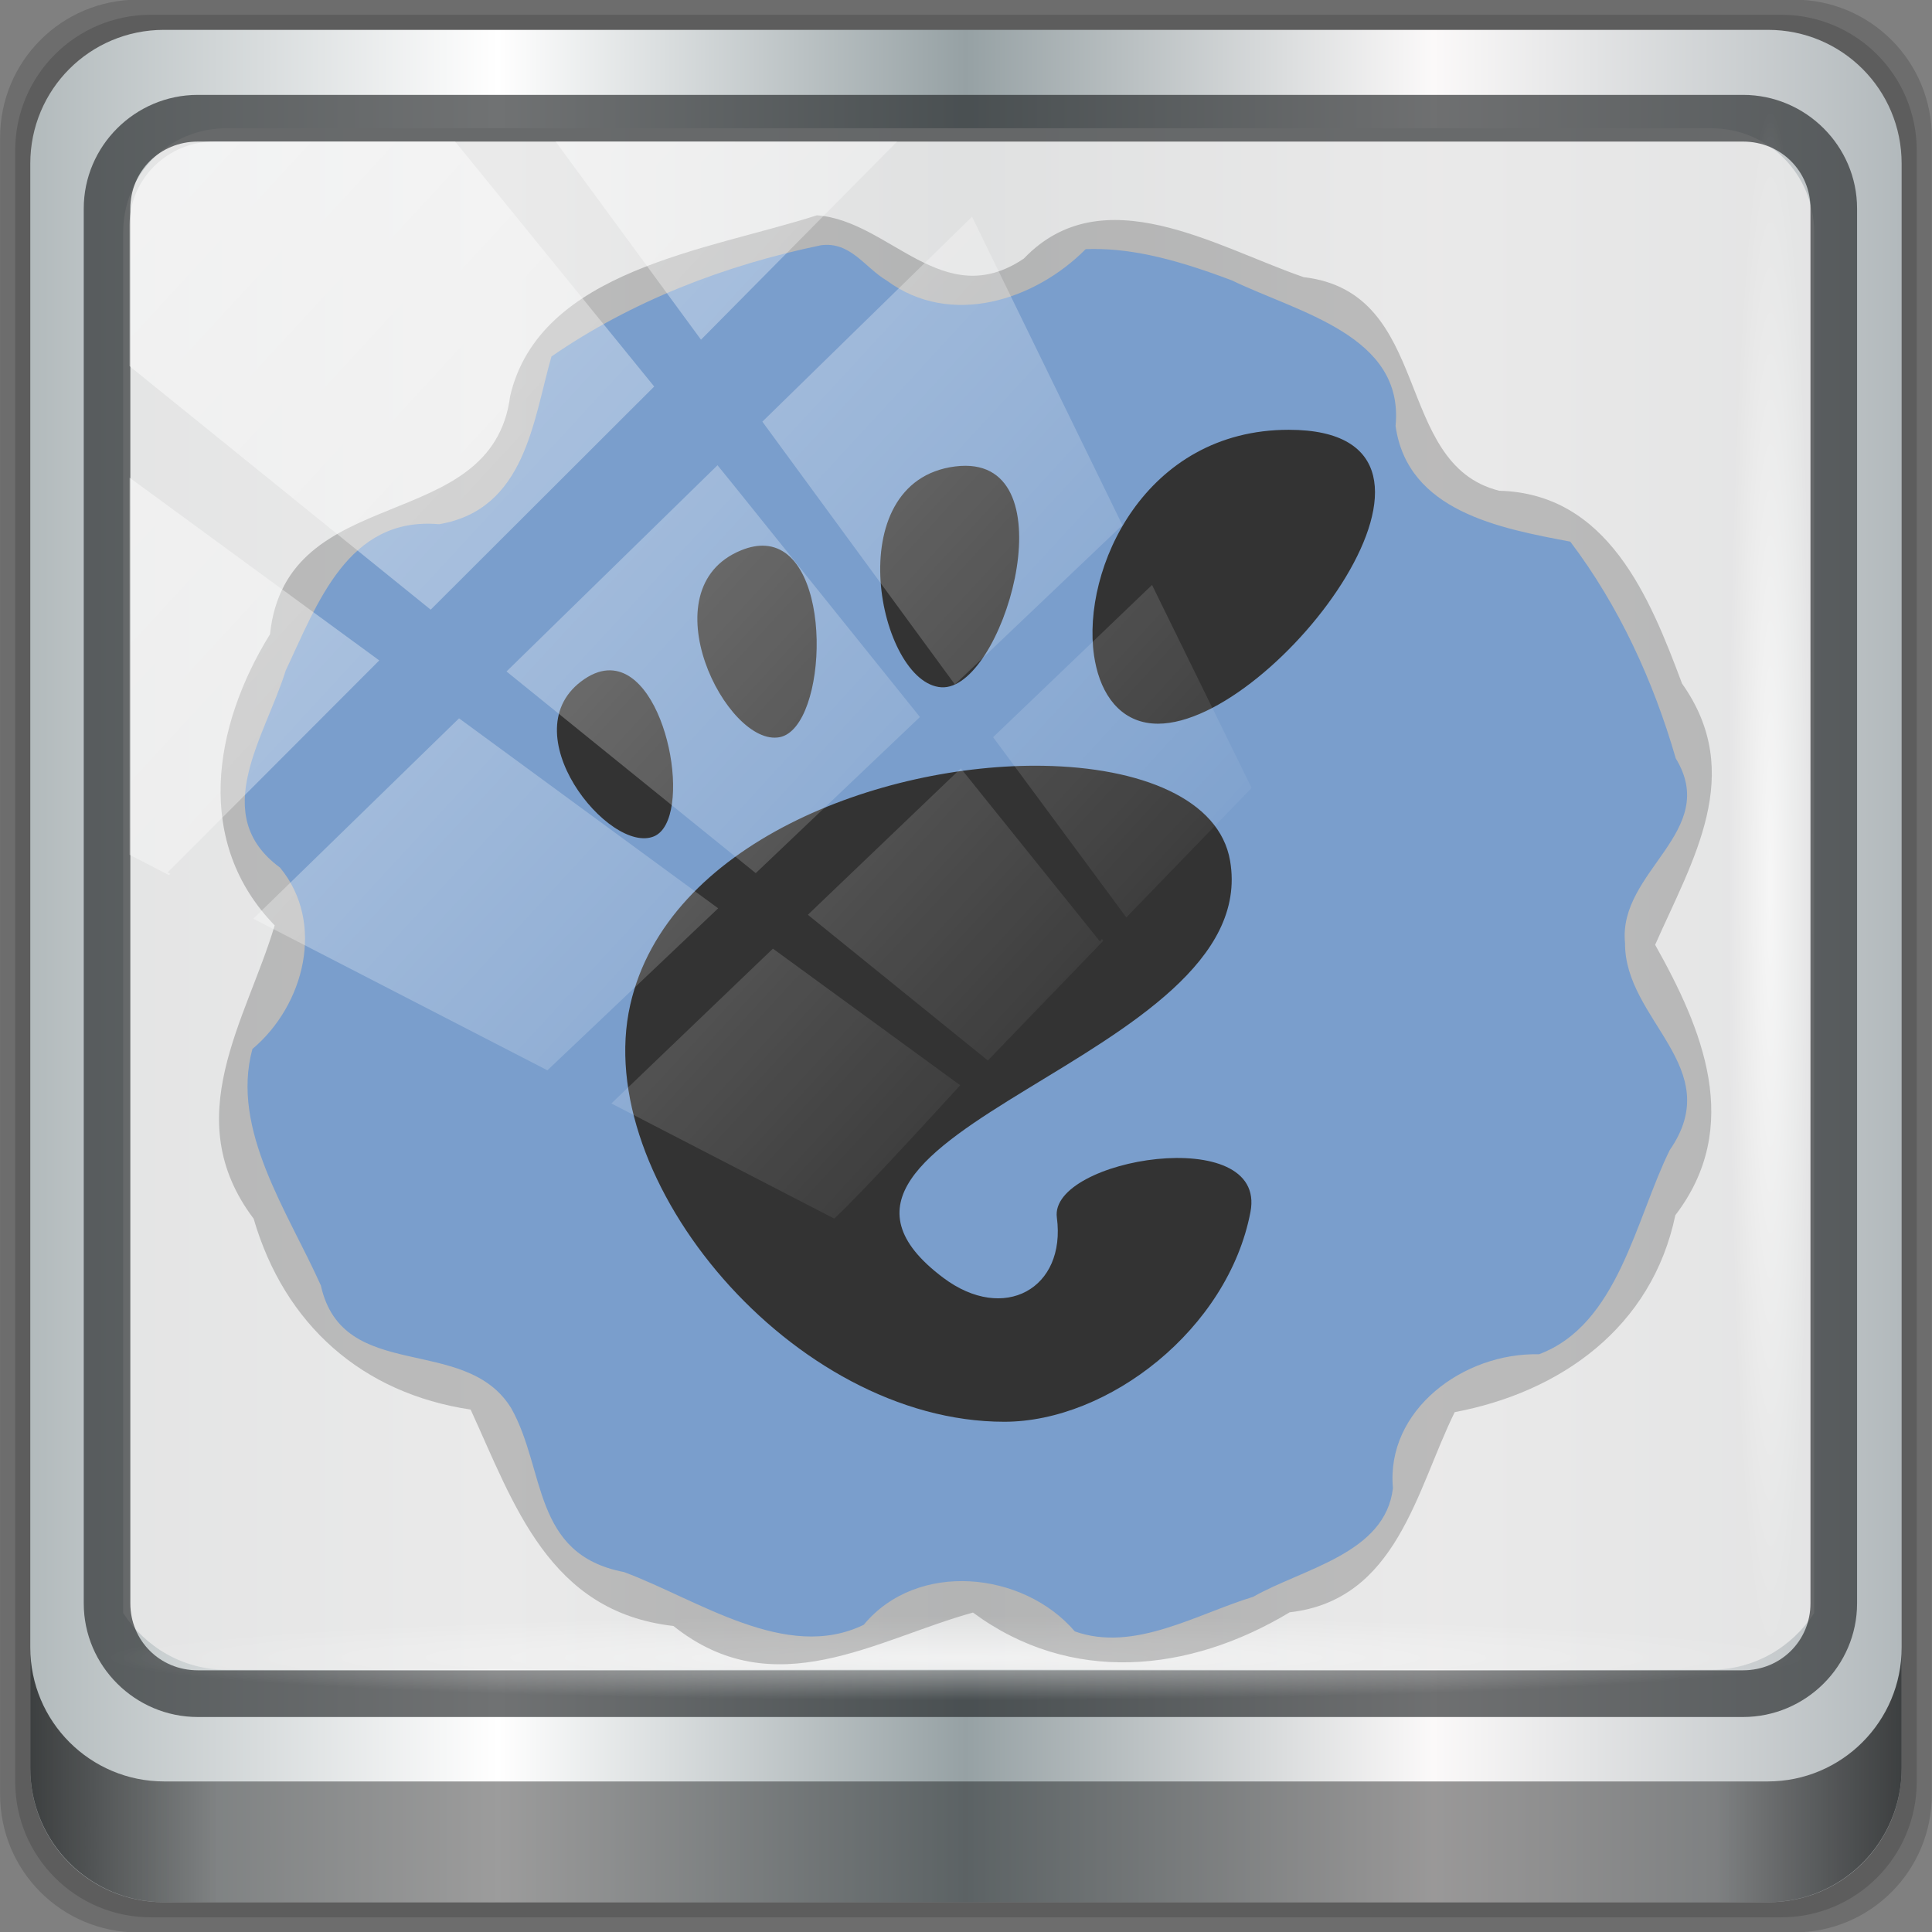 <?xml version="1.0" encoding="UTF-8" standalone="no"?>
<!-- Created with Inkscape (http://www.inkscape.org/) -->

<svg
   xmlns:dc="http://purl.org/dc/elements/1.1/"
   xmlns:cc="http://creativecommons.org/ns#"
   xmlns:rdf="http://www.w3.org/1999/02/22-rdf-syntax-ns#"
   xmlns:svg="http://www.w3.org/2000/svg"
   xmlns="http://www.w3.org/2000/svg"
   xmlns:xlink="http://www.w3.org/1999/xlink"
   xmlns:sodipodi="http://sodipodi.sourceforge.net/DTD/sodipodi-0.dtd"
   xmlns:inkscape="http://www.inkscape.org/namespaces/inkscape"
   width="96"
   height="96"
   id="svg2"
   version="1.1"
   inkscape:version="0.92.2 5c3e80d, 2017-08-06"
   sodipodi:docname="gnome-tweak-tool.svg">
  <rect width="100%" height="100%" fill="#808080" stroke="none"/>
  <script
     xlink:href=""
     id="script2985" />
  <defs
     id="defs4">
    <linearGradient
       id="linearGradient8642">
      <stop
         style="stop-color:#ffadff;stop-opacity:1;"
         offset="0"
         id="stop8644" />
      <stop
         id="stop8654"
         offset="0.25"
         style="stop-color:#e581e5;stop-opacity:1;" />
      <stop
         id="stop8652"
         offset="0.5"
         style="stop-color:#f7e4f7;stop-opacity:1;" />
      <stop
         id="stop8650"
         offset="1"
         style="stop-color:#980098;stop-opacity:1;" />
    </linearGradient>
    <linearGradient
       id="linearGradient8006">
      <stop
         style="stop-color:#a45f2f;stop-opacity:1;"
         offset="0"
         id="stop8008" />
      <stop
         id="stop8016"
         offset="0.25"
         style="stop-color:#d9bb7a;stop-opacity:0.749;" />
      <stop
         id="stop8014"
         offset="0.5"
         style="stop-color:#d9bb7a;stop-opacity:1;" />
      <stop
         style="stop-color:#c25437;stop-opacity:0.534;"
         offset="1"
         id="stop8010" />
    </linearGradient>
    <linearGradient
       id="linearGradient13990">
      <stop
         style="stop-color:#003366;stop-opacity:1;"
         offset="0"
         id="stop13992" />
      <stop
         style="stop-color:#003366;stop-opacity:0;"
         offset="1"
         id="stop13994" />
    </linearGradient>
    <linearGradient
       id="linearGradient6139-0">
      <stop
         id="stop6141-2"
         offset="0"
         style="stop-color:#b7b7b7;stop-opacity:1;" />
      <stop
         style="stop-color:#ffffff;stop-opacity:1;"
         offset="0.25"
         id="stop6151-0" />
      <stop
         style="stop-color:#9d9d9d;stop-opacity:1;"
         offset="0.5"
         id="stop6147-1" />
      <stop
         id="stop6149-4"
         offset="0.75"
         style="stop-color:#fafafa;stop-opacity:1;" />
      <stop
         id="stop6143-4"
         offset="1"
         style="stop-color:#b7b7b7;stop-opacity:1;" />
    </linearGradient>
    <radialGradient
       inkscape:collect="always"
       xlink:href="#linearGradient4091-0-3-0-7"
       id="radialGradient4102"
       gradientUnits="userSpaceOnUse"
       gradientTransform="matrix(-1.217,0,0,-0.992,-163.891,0.999)"
       cx="48"
       cy="-27"
       fx="48"
       fy="-27"
       r="42" />
    <linearGradient
       id="linearGradient4091-0-3-0-7">
      <stop
         style="stop-color:#ffffff;stop-opacity:1;"
         offset="0"
         id="stop4093-3-6-4-2" />
      <stop
         id="stop4099-6-1-8-3"
         offset="0.8"
         style="stop-color:#ffffff;stop-opacity:1;" />
      <stop
         style="stop-color:#ffffff;stop-opacity:0;"
         offset="1"
         id="stop4095-1-0-7-9" />
    </linearGradient>
    <linearGradient
       id="linearGradient3832-0-6-1-1">
      <stop
         style="stop-color:#000000;stop-opacity:1;"
         offset="0"
         id="stop3834-6-3-7-1" />
      <stop
         id="stop3872-2-4"
         offset="0.1"
         style="stop-color:#000000;stop-opacity:0.588;" />
      <stop
         style="stop-color:#000000;stop-opacity:0.588;"
         offset="0.9"
         id="stop3844-6-2-7-6" />
      <stop
         style="stop-color:#000000;stop-opacity:1;"
         offset="1"
         id="stop3836-5-0-2-9" />
    </linearGradient>
    <filter
       id="filter3174-4"
       color-interpolation-filters="sRGB">
      <feGaussianBlur
         stdDeviation="1.71"
         id="feGaussianBlur3176-3" />
    </filter>
    <linearGradient
       gradientUnits="userSpaceOnUse"
       xlink:href="#linearGradient3873-7"
       id="linearGradient3879-8-8"
       y2="48"
       x2="80"
       y1="48"
       x1="16" />
    <linearGradient
       id="linearGradient3873-7">
      <stop
         offset="0"
         style="stop-color:#f0f0f0;stop-opacity:1"
         id="stop3875-0" />
      <stop
         offset="1"
         style="stop-color:#b4b4b4;stop-opacity:1"
         id="stop3877-20-4" />
    </linearGradient>
    <radialGradient
       gradientUnits="userSpaceOnUse"
       xlink:href="#linearGradient3674-5-0"
       id="radialGradient3682-9"
       fy="48"
       fx="48"
       r="32"
       cy="48"
       cx="48" />
    <linearGradient
       id="linearGradient3674-5-0">
      <stop
         offset="0"
         style="stop-color:#ffffff;stop-opacity:1"
         id="stop3676-0-2" />
      <stop
         offset="0.3"
         style="stop-color:#ffffff;stop-opacity:1"
         id="stop3684-9" />
      <stop
         offset="0.9"
         style="stop-color:#f0f0f0;stop-opacity:1"
         id="stop3925-8-3" />
      <stop
         offset="1"
         style="stop-color:#d2d2d2;stop-opacity:1"
         id="stop3678-8-8" />
    </linearGradient>
    <filter
       id="filter3944-7"
       color-interpolation-filters="sRGB">
      <feGaussianBlur
         stdDeviation="0.436"
         id="feGaussianBlur3946-6" />
    </filter>
    <radialGradient
       gradientUnits="userSpaceOnUse"
       xlink:href="#linearGradient3893-7"
       id="radialGradient3901-4"
       fy="46.058"
       fx="48.001"
       r="3"
       cy="46.058"
       cx="48.001" />
    <linearGradient
       id="linearGradient3893-7">
      <stop
         offset="0"
         style="stop-color:#ffffff;stop-opacity:1"
         id="stop3895-3" />
      <stop
         offset="1"
         style="stop-color:#a2a2a2;stop-opacity:1"
         id="stop3897-5" />
    </linearGradient>
    <linearGradient
       gradientTransform="matrix(0,1,-1,0,96,0)"
       gradientUnits="userSpaceOnUse"
       xlink:href="#linearGradient3899-9"
       id="linearGradient3905-4"
       y2="48"
       x2="83"
       y1="48"
       x1="13" />
    <linearGradient
       id="linearGradient3899-9">
      <stop
         offset="0"
         style="stop-color:#ffffff;stop-opacity:1"
         id="stop3901-8" />
      <stop
         offset="0.5"
         style="stop-color:#ffffff;stop-opacity:0.412"
         id="stop3981-6" />
      <stop
         offset="1"
         style="stop-color:#868686;stop-opacity:1"
         id="stop3903-5" />
    </linearGradient>
    <linearGradient
       gradientTransform="matrix(0,1,-1,0,96,0)"
       gradientUnits="userSpaceOnUse"
       xlink:href="#linearGradient3917-6-8"
       id="linearGradient3923-1-6"
       y2="48"
       x2="120"
       y1="48"
       x1="17" />
    <linearGradient
       id="linearGradient3917-6-8">
      <stop
         offset="0"
         style="stop-color:#000000;stop-opacity:1"
         id="stop3919-2" />
      <stop
         offset="1"
         style="stop-color:#000000;stop-opacity:0"
         id="stop3921-7" />
    </linearGradient>
    <linearGradient
       gradientUnits="userSpaceOnUse"
       xlink:href="#linearGradient3983-2"
       id="linearGradient3973-9"
       y2="60"
       x2="53"
       y1="60"
       x1="43" />
    <linearGradient
       id="linearGradient3983-2">
      <stop
         offset="0"
         style="stop-color:#ffffff;stop-opacity:1"
         id="stop3985-6" />
      <stop
         offset="1"
         style="stop-color:#868686;stop-opacity:1"
         id="stop3989-2" />
    </linearGradient>
    <radialGradient
       gradientUnits="userSpaceOnUse"
       xlink:href="#linearGradient3674-5-0"
       id="radialGradient3979-6"
       fy="60"
       fx="48"
       r="5"
       cy="60"
       cx="48" />
    <linearGradient
       id="linearGradient13087">
      <stop
         offset="0"
         style="stop-color:#ffffff;stop-opacity:1"
         id="stop13089" />
      <stop
         offset="0.3"
         style="stop-color:#ffffff;stop-opacity:1"
         id="stop13091" />
      <stop
         offset="0.9"
         style="stop-color:#f0f0f0;stop-opacity:1"
         id="stop13093" />
      <stop
         offset="1"
         style="stop-color:#d2d2d2;stop-opacity:1"
         id="stop13095" />
    </linearGradient>
    <clipPath
       id="clipPath2973-9">
      <rect
         style="fill:url(#linearGradient2977);fill-opacity:1;fill-rule:nonzero;stroke:none"
         id="rect2975-6"
         y="6"
         x="6"
         ry="6"
         rx="6"
         height="84"
         width="84" />
    </clipPath>
    <linearGradient
       inkscape:collect="always"
       xlink:href="#linearGradient12946"
       id="linearGradient12954"
       x1="9.078"
       y1="3.013"
       x2="56.28"
       y2="-34.779"
       gradientUnits="userSpaceOnUse" />
    <linearGradient
       inkscape:collect="always"
       id="linearGradient12946">
      <stop
         style="stop-color:#ffffff;stop-opacity:1;"
         offset="0"
         id="stop12948" />
      <stop
         style="stop-color:#ffffff;stop-opacity:0;"
         offset="1"
         id="stop12950" />
    </linearGradient>
    <linearGradient
       gradientTransform="scale(1.006,0.994)"
       gradientUnits="userSpaceOnUse"
       id="ButtonShadow-8"
       y2="7.017"
       x2="45.448"
       y1="92.54"
       x1="45.448">
      <stop
         offset="0"
         style="stop-color:#000000;stop-opacity:1"
         id="stop3750-74" />
      <stop
         offset="1"
         style="stop-color:#000000;stop-opacity:0.588"
         id="stop3752-52" />
    </linearGradient>
    <filter
       id="filter3174-15"
       color-interpolation-filters="sRGB">
      <feGaussianBlur
         stdDeviation="1.71"
         id="feGaussianBlur3176-51" />
    </filter>
    <linearGradient
       gradientUnits="userSpaceOnUse"
       xlink:href="#linearGradient3737-15"
       id="linearGradient3613-10"
       y2="138.661"
       x2="48"
       y1="20.221"
       x1="48" />
    <linearGradient
       id="linearGradient3737-15">
      <stop
         offset="0"
         style="stop-color:#ffffff;stop-opacity:1"
         id="stop3739-67" />
      <stop
         offset="1"
         style="stop-color:#ffffff;stop-opacity:0"
         id="stop3741-16" />
    </linearGradient>
    <clipPath
       id="clipPath3613-75">
      <rect
         style="fill:#ffffff;fill-opacity:1;fill-rule:nonzero;stroke:none"
         id="rect3615-6"
         y="6"
         x="6"
         ry="6"
         rx="6"
         height="84"
         width="84" />
    </clipPath>
    <filter
       id="filter3794-95"
       color-interpolation-filters="sRGB"
       height="1.384"
       width="1.384"
       y="-0.192"
       x="-0.192">
      <feGaussianBlur
         stdDeviation="5.28"
         id="feGaussianBlur3796-36" />
    </filter>
    <linearGradient
       x1="45.448"
       y1="92.54"
       x2="45.448"
       y2="7.017"
       id="ButtonShadow-6-9"
       gradientUnits="userSpaceOnUse"
       gradientTransform="scale(1.006,0.994)">
      <stop
         id="stop3750-5-71"
         style="stop-color:#000000;stop-opacity:1"
         offset="0" />
      <stop
         id="stop3752-6-8"
         style="stop-color:#000000;stop-opacity:0.588"
         offset="1" />
    </linearGradient>
    <filter
       color-interpolation-filters="sRGB"
       id="filter3174-4-3">
      <feGaussianBlur
         id="feGaussianBlur3176-5-8"
         stdDeviation="1.71" />
    </filter>
    <linearGradient
       gradientTransform="scale(1.006,0.994)"
       gradientUnits="userSpaceOnUse"
       xlink:href="#ButtonShadow-6-2"
       id="linearGradient4047"
       y2="7.017"
       x2="45.448"
       y1="92.54"
       x1="45.448" />
    <linearGradient
       gradientTransform="scale(1.006,0.994)"
       gradientUnits="userSpaceOnUse"
       id="ButtonShadow-6-2"
       y2="7.017"
       x2="45.448"
       y1="92.54"
       x1="45.448">
      <stop
         offset="0"
         style="stop-color:#000000;stop-opacity:1"
         id="stop3750-6" />
      <stop
         offset="1"
         style="stop-color:#000000;stop-opacity:0.588"
         id="stop3752-8" />
    </linearGradient>
    <filter
       id="filter3174-6-0"
       color-interpolation-filters="sRGB">
      <feGaussianBlur
         stdDeviation="1.71"
         id="feGaussianBlur3176-1-2" />
    </filter>
    <linearGradient
       x1="45.448"
       y1="92.54"
       x2="45.448"
       y2="7.017"
       id="ButtonShadow-3-7"
       gradientUnits="userSpaceOnUse"
       gradientTransform="scale(1.006,0.994)">
      <stop
         id="stop3750-7"
         style="stop-color:#000000;stop-opacity:1"
         offset="0" />
      <stop
         id="stop3752-45"
         style="stop-color:#000000;stop-opacity:0.588"
         offset="1" />
    </linearGradient>
    <filter
       color-interpolation-filters="sRGB"
       id="filter3174-7">
      <feGaussianBlur
         id="feGaussianBlur3176-4-4"
         stdDeviation="1.71" />
    </filter>
    <linearGradient
       x1="48"
       y1="20.221"
       x2="48"
       y2="138.661"
       id="linearGradient3613-78"
       xlink:href="#linearGradient3737-2"
       gradientUnits="userSpaceOnUse" />
    <linearGradient
       id="linearGradient3737-2">
      <stop
         id="stop3739-5"
         style="stop-color:#ffffff;stop-opacity:1"
         offset="0" />
      <stop
         id="stop3741-4-3"
         style="stop-color:#ffffff;stop-opacity:0"
         offset="1" />
    </linearGradient>
    <clipPath
       id="clipPath3613-8-2">
      <rect
         width="84"
         height="84"
         rx="6"
         ry="6"
         x="6"
         y="6"
         id="rect3615-84"
         style="fill:#ffffff;fill-opacity:1;fill-rule:nonzero;stroke:none" />
    </clipPath>
    <filter
       x="-0.192"
       y="-0.192"
       width="1.384"
       height="1.384"
       color-interpolation-filters="sRGB"
       id="filter3794-3">
      <feGaussianBlur
         id="feGaussianBlur3796-0"
         stdDeviation="5.28" />
    </filter>
    <linearGradient
       gradientTransform="scale(1.006,0.994)"
       gradientUnits="userSpaceOnUse"
       id="ButtonShadow-5-5"
       y2="7.017"
       x2="45.448"
       y1="92.54"
       x1="45.448">
      <stop
         offset="0"
         style="stop-color:#000000;stop-opacity:1"
         id="stop3750-5-7" />
      <stop
         offset="1"
         style="stop-color:#000000;stop-opacity:0.588"
         id="stop3752-4" />
    </linearGradient>
    <filter
       id="filter3174-9"
       color-interpolation-filters="sRGB">
      <feGaussianBlur
         stdDeviation="1.71"
         id="feGaussianBlur3176-3-7" />
    </filter>
    <linearGradient
       x1="45.448"
       y1="92.54"
       x2="45.448"
       y2="7.017"
       id="linearGradient4047-3"
       xlink:href="#ButtonShadow-2-5"
       gradientUnits="userSpaceOnUse"
       gradientTransform="scale(1.006,0.994)" />
    <linearGradient
       x1="45.448"
       y1="92.54"
       x2="45.448"
       y2="7.017"
       id="ButtonShadow-2-5"
       gradientUnits="userSpaceOnUse"
       gradientTransform="scale(1.006,0.994)">
      <stop
         id="stop3750-59"
         style="stop-color:#000000;stop-opacity:1"
         offset="0" />
      <stop
         id="stop3752-1-1"
         style="stop-color:#000000;stop-opacity:0.588"
         offset="1" />
    </linearGradient>
    <filter
       color-interpolation-filters="sRGB"
       id="filter3174-1-7">
      <feGaussianBlur
         id="feGaussianBlur3176-38"
         stdDeviation="1.71" />
    </filter>
    <linearGradient
       id="linearGradient3564-9">
      <stop
         id="stop3566-0"
         style="stop-color:#affaaf;stop-opacity:1;"
         offset="0" />
      <stop
         id="stop3568-3"
         style="stop-color:#096613;stop-opacity:1;"
         offset="1" />
    </linearGradient>
    <linearGradient
       id="linearGradient3836-6">
      <stop
         id="stop3838-0"
         style="stop-color:#a5eaf6;stop-opacity:1"
         offset="0" />
      <stop
         id="stop3840-4"
         style="stop-color:#35d3ed;stop-opacity:0"
         offset="1" />
    </linearGradient>
    <linearGradient
       id="linearGradient3216">
      <stop
         id="stop3218"
         offset="0"
         style="stop-color:#6b6b6b;stop-opacity:1;" />
      <stop
         id="stop3220"
         offset="1"
         style="stop-color:#000000;stop-opacity:1;" />
    </linearGradient>
    <linearGradient
       id="linearGradient4807">
      <stop
         id="stop4809"
         offset="0"
         style="stop-color:#fecd74;stop-opacity:1;" />
      <stop
         id="stop4811"
         offset="1"
         style="stop-color:#c2862f;stop-opacity:0;" />
    </linearGradient>
    <linearGradient
       id="linearGradient10287">
      <stop
         id="stop10289"
         offset="0"
         style="stop-color:#e1e0e0;stop-opacity:1;" />
      <stop
         style="stop-color:#3d3d3d;stop-opacity:1;"
         offset="0.5"
         id="stop4127" />
      <stop
         id="stop10291"
         offset="1"
         style="stop-color:#828282;stop-opacity:1;" />
    </linearGradient>
    <linearGradient
       gradientTransform="scale(1.006,0.994)"
       gradientUnits="userSpaceOnUse"
       id="ButtonShadow-48"
       y2="7.017"
       x2="45.448"
       y1="92.54"
       x1="45.448">
      <stop
         offset="0"
         style="stop-color:#000000;stop-opacity:1"
         id="stop3750-123" />
      <stop
         offset="1"
         style="stop-color:#000000;stop-opacity:0.588"
         id="stop3752-03" />
    </linearGradient>
    <filter
       id="filter3174-467"
       color-interpolation-filters="sRGB">
      <feGaussianBlur
         stdDeviation="1.71"
         id="feGaussianBlur3176-00" />
    </filter>
    <linearGradient
       gradientUnits="userSpaceOnUse"
       xlink:href="#linearGradient4909"
       id="linearGradient4923"
       y2="45"
       x2="68"
       y1="45"
       x1="64" />
    <linearGradient
       id="linearGradient4909">
      <stop
         offset="0"
         style="stop-color:#ebebeb;stop-opacity:1"
         id="stop4911" />
      <stop
         offset="0.3"
         style="stop-color:#f5f5f5;stop-opacity:1"
         id="stop4917" />
      <stop
         offset="1"
         style="stop-color:#e9e9e9;stop-opacity:1"
         id="stop4913" />
    </linearGradient>
    <linearGradient
       gradientUnits="userSpaceOnUse"
       xlink:href="#linearGradient4899"
       id="linearGradient4925"
       y2="45"
       x2="68"
       y1="45"
       x1="64" />
    <linearGradient
       id="linearGradient4899">
      <stop
         offset="0"
         style="stop-color:#ff0000;stop-opacity:1"
         id="stop4901" />
      <stop
         offset="0.3"
         style="stop-color:#ff0000;stop-opacity:0.498"
         id="stop4907" />
      <stop
         offset="1"
         style="stop-color:#d90000;stop-opacity:1"
         id="stop4903" />
    </linearGradient>
    <linearGradient
       gradientUnits="userSpaceOnUse"
       xlink:href="#linearGradient3362"
       id="linearGradient4004-0"
       y2="61.922"
       x2="94.568"
       y1="61.922"
       x1="25.22" />
    <linearGradient
       id="linearGradient3362">
      <stop
         offset="0"
         style="stop-color:#4d4d4d;stop-opacity:1"
         id="stop3364" />
      <stop
         offset="1"
         style="stop-color:#ffffff;stop-opacity:1"
         id="stop3366" />
    </linearGradient>
    <radialGradient
       gradientTransform="matrix(1,0,0,0.838,0,10.06)"
       gradientUnits="userSpaceOnUse"
       xlink:href="#linearGradient3342"
       id="radialGradient4012"
       fy="61.922"
       fx="59.894"
       r="33.714"
       cy="61.922"
       cx="59.894" />
    <linearGradient
       id="linearGradient3342">
      <stop
         offset="0"
         style="stop-color:#000000;stop-opacity:0"
         id="stop3344" />
      <stop
         offset="0.85"
         style="stop-color:#000000;stop-opacity:0"
         id="stop3350" />
      <stop
         offset="1"
         style="stop-color:#000000;stop-opacity:1"
         id="stop3346" />
    </linearGradient>
    <linearGradient
       gradientUnits="userSpaceOnUse"
       xlink:href="#linearGradient3330-9"
       id="linearGradient4014-9"
       y2="61.922"
       x2="93.608"
       y1="61.922"
       x1="26.18" />
    <linearGradient
       id="linearGradient3330-9">
      <stop
         offset="0"
         style="stop-color:#ffffff;stop-opacity:0.203"
         id="stop3332-4" />
      <stop
         offset="1"
         style="stop-color:#ffffff;stop-opacity:0.68"
         id="stop3334-6" />
    </linearGradient>
    <clipPath
       id="clipPath4031">
      <path
         style="fill:#bbb1bf;fill-opacity:1;stroke:none"
         id="path4033"
         inkscape:connector-curvature="0"
         d="M 48,32 C 28.118,32 12,48.118 12,68 12,87.882 28.118,104 48,104 67.882,104 84,87.882 84,68 84,48.118 67.882,32 48,32 z m 0,24 c 6.627,0 12,5.373 12,12 0,6.627 -5.373,12 -12,12 -6.627,0 -12,-5.373 -12,-12 0,-6.627 5.373,-12 12,-12 z" />
    </clipPath>
    <filter
       id="filter4035"
       color-interpolation-filters="sRGB"
       height="1.341"
       width="1.381"
       y="-0.171"
       x="-0.19">
      <feGaussianBlur
         stdDeviation="4.948"
         id="feGaussianBlur4037" />
    </filter>
    <clipPath
       id="clipPath4187">
      <path
         style="fill:#bbb1bf;fill-opacity:1;stroke:none"
         id="path4189-3"
         inkscape:connector-curvature="0"
         d="m 48,102 c -19.882,0 -36,16.118 -36,36 0,19.882 16.118,36 36,36 19.882,0 36,-16.118 36,-36 0,-19.882 -16.118,-36 -36,-36 z m 0,24 c 6.627,0 12,5.373 12,12 0,6.627 -5.373,12 -12,12 -6.627,0 -12,-5.373 -12,-12 0,-6.627 5.373,-12 12,-12 z" />
    </clipPath>
    <filter
       id="filter4195"
       color-interpolation-filters="sRGB"
       height="1.36"
       width="1.36"
       y="-0.18"
       x="-0.18">
      <feGaussianBlur
         stdDeviation="5.216"
         id="feGaussianBlur4197" />
    </filter>
    <linearGradient
       gradientUnits="userSpaceOnUse"
       xlink:href="#linearGradient4764"
       id="linearGradient4770-5"
       y2="49"
       x2="49"
       y1="40"
       x1="44" />
    <linearGradient
       id="linearGradient4764">
      <stop
         offset="0"
         style="stop-color:#ffefe4;stop-opacity:1"
         id="stop4766" />
      <stop
         offset="1"
         style="stop-color:#ffffff;stop-opacity:0"
         id="stop4768" />
    </linearGradient>
    <linearGradient
       gradientUnits="userSpaceOnUse"
       xlink:href="#linearGradient4754"
       id="linearGradient4760"
       y2="64"
       x2="64"
       y1="48"
       x1="48" />
    <linearGradient
       id="linearGradient4754">
      <stop
         offset="0"
         style="stop-color:#d55500;stop-opacity:1"
         id="stop4756" />
      <stop
         offset="1"
         style="stop-color:#d55500;stop-opacity:0"
         id="stop4758" />
    </linearGradient>
    <radialGradient
       gradientTransform="matrix(1.62,-0.033,0.047,2.285,-31.596,-46.622)"
       gradientUnits="userSpaceOnUse"
       xlink:href="#linearGradient4857"
       id="radialGradient4853"
       fy="40.513"
       fx="48.015"
       r="8"
       cy="40.513"
       cx="48.015" />
    <linearGradient
       id="linearGradient4857">
      <stop
         offset="0"
         style="stop-color:#ffad14;stop-opacity:0"
         id="stop4859" />
      <stop
         offset="0.428"
         style="stop-color:#ffc92c;stop-opacity:1"
         id="stop4861" />
      <stop
         offset="1"
         style="stop-color:#ff9c45;stop-opacity:1"
         id="stop4863" />
    </linearGradient>
    <radialGradient
       gradientTransform="matrix(1.794,0.091,-0.116,2.282,-33.536,-52.485)"
       gradientUnits="userSpaceOnUse"
       xlink:href="#linearGradient4857"
       id="radialGradient4823"
       fy="40.609"
       fx="48.332"
       r="8"
       cy="40.609"
       cx="48.332" />
    <linearGradient
       id="linearGradient16284">
      <stop
         offset="0"
         style="stop-color:#ffad14;stop-opacity:0"
         id="stop16286" />
      <stop
         offset="0.428"
         style="stop-color:#ffc92c;stop-opacity:1"
         id="stop16288" />
      <stop
         offset="1"
         style="stop-color:#ff9c45;stop-opacity:1"
         id="stop16290" />
    </linearGradient>
    <radialGradient
       gradientTransform="matrix(1.378,0.065,-0.108,2.283,-13.623,-51.242)"
       gradientUnits="userSpaceOnUse"
       xlink:href="#linearGradient4857"
       id="radialGradient4837"
       fy="40.88"
       fx="47.715"
       r="8"
       cy="40.88"
       cx="47.715" />
    <linearGradient
       id="linearGradient16293">
      <stop
         offset="0"
         style="stop-color:#ffad14;stop-opacity:0"
         id="stop16295" />
      <stop
         offset="0.428"
         style="stop-color:#ffc92c;stop-opacity:1"
         id="stop16297" />
      <stop
         offset="1"
         style="stop-color:#ff9c45;stop-opacity:1"
         id="stop16299" />
    </linearGradient>
    <radialGradient
       gradientTransform="matrix(1.391,-0.01,0.016,2.285,-19.507,-47.747)"
       gradientUnits="userSpaceOnUse"
       xlink:href="#linearGradient4857"
       id="radialGradient4851"
       fy="40.928"
       fx="48.135"
       r="8"
       cy="40.928"
       cx="48.135" />
    <linearGradient
       id="linearGradient16302">
      <stop
         offset="0"
         style="stop-color:#ffad14;stop-opacity:0"
         id="stop16304" />
      <stop
         offset="0.428"
         style="stop-color:#ffc92c;stop-opacity:1"
         id="stop16306" />
      <stop
         offset="1"
         style="stop-color:#ff9c45;stop-opacity:1"
         id="stop16308" />
    </linearGradient>
    <linearGradient
       gradientUnits="userSpaceOnUse"
       xlink:href="#linearGradient3737-9-5"
       id="linearGradient3868"
       y2="138.661"
       x2="48"
       y1="20.221"
       x1="48" />
    <linearGradient
       id="linearGradient3737-9-5">
      <stop
         offset="0"
         style="stop-color:#ffffff;stop-opacity:1"
         id="stop3739-2-2" />
      <stop
         offset="1"
         style="stop-color:#ffffff;stop-opacity:0"
         id="stop3741-1-0" />
    </linearGradient>
    <clipPath
       id="clipPath3613-74">
      <rect
         style="fill:#ffffff;fill-opacity:1;fill-rule:nonzero;stroke:none"
         id="rect3615-59"
         y="6"
         x="6"
         ry="6"
         rx="6"
         height="84"
         width="84" />
    </clipPath>
    <filter
       id="filter3794-97"
       color-interpolation-filters="sRGB"
       height="1.384"
       width="1.384"
       y="-0.192"
       x="-0.192">
      <feGaussianBlur
         stdDeviation="5.28"
         id="feGaussianBlur3796-39" />
    </filter>
    <linearGradient
       inkscape:collect="always"
       xlink:href="#linearGradient3737-9-5"
       id="linearGradient8754"
       gradientUnits="userSpaceOnUse"
       x1="48"
       y1="20.221"
       x2="48"
       y2="138.661" />
    <linearGradient
       gradientTransform="scale(1.006,0.994)"
       gradientUnits="userSpaceOnUse"
       id="ButtonShadow-32"
       y2="7.017"
       x2="45.448"
       y1="92.54"
       x1="45.448">
      <stop
         offset="0"
         style="stop-color:#000000;stop-opacity:1"
         id="stop3750-128" />
      <stop
         offset="1"
         style="stop-color:#000000;stop-opacity:0.588"
         id="stop3752-49" />
    </linearGradient>
    <filter
       id="filter3174-77"
       color-interpolation-filters="sRGB">
      <feGaussianBlur
         stdDeviation="1.71"
         id="feGaussianBlur3176-739" />
    </filter>
    <linearGradient
       gradientTransform="matrix(1.504,-0.24,0.24,1.504,-1.476,17.555)"
       gradientUnits="userSpaceOnUse"
       xlink:href="#linearGradient2806"
       id="linearGradient4390"
       y2="37.761"
       x2="42.109"
       y1="37.761"
       x1="7.225" />
    <linearGradient
       id="linearGradient2806">
      <stop
         offset="0"
         style="stop-color:#ef2929;stop-opacity:1"
         id="stop2808" />
      <stop
         offset="1"
         style="stop-color:#cc0000;stop-opacity:1"
         id="stop2810" />
    </linearGradient>
    <linearGradient
       gradientTransform="matrix(1.504,-0.24,0.24,1.504,-1.476,17.555)"
       gradientUnits="userSpaceOnUse"
       xlink:href="#linearGradient2928"
       id="linearGradient4392"
       y2="37.761"
       x2="42.109"
       y1="37.761"
       x1="7.225" />
    <linearGradient
       id="linearGradient2928">
      <stop
         offset="0"
         style="stop-color:#a40000;stop-opacity:1"
         id="stop2930" />
      <stop
         offset="1"
         style="stop-color:#300000;stop-opacity:1"
         id="stop2932" />
    </linearGradient>
    <linearGradient
       gradientTransform="matrix(1.504,-0.24,0.24,1.504,2.833,16.881)"
       gradientUnits="userSpaceOnUse"
       xlink:href="#linearGradient2998"
       id="linearGradient4387"
       y2="37.719"
       x2="11.562"
       y1="38.406"
       x1="20.375" />
    <linearGradient
       id="linearGradient2998">
      <stop
         offset="0"
         style="stop-color:#310000;stop-opacity:1"
         id="stop3000" />
      <stop
         offset="1"
         style="stop-color:#310000;stop-opacity:0"
         id="stop3002" />
    </linearGradient>
    <linearGradient
       gradientTransform="matrix(1.504,-0.24,0.24,1.504,-1.476,17.555)"
       gradientUnits="userSpaceOnUse"
       xlink:href="#linearGradient2806"
       id="linearGradient4382"
       y2="35.894"
       x2="41.9"
       y1="35.894"
       x1="25.413" />
    <linearGradient
       id="linearGradient16407">
      <stop
         offset="0"
         style="stop-color:#ef2929;stop-opacity:1"
         id="stop16409" />
      <stop
         offset="1"
         style="stop-color:#cc0000;stop-opacity:1"
         id="stop16411" />
    </linearGradient>
    <linearGradient
       gradientTransform="matrix(1.504,-0.24,0.24,1.504,-1.476,17.555)"
       gradientUnits="userSpaceOnUse"
       xlink:href="#linearGradient2928"
       id="linearGradient4384"
       y2="39.525"
       x2="41.213"
       y1="32.262"
       x1="30.038" />
    <linearGradient
       id="linearGradient16414">
      <stop
         offset="0"
         style="stop-color:#a40000;stop-opacity:1"
         id="stop16416" />
      <stop
         offset="1"
         style="stop-color:#300000;stop-opacity:1"
         id="stop16418" />
    </linearGradient>
    <linearGradient
       gradientTransform="matrix(1.523,0,0,1.523,9.916,10.947)"
       gradientUnits="userSpaceOnUse"
       xlink:href="#linearGradient2440"
       id="linearGradient4379"
       y2="23.544"
       x2="27.513"
       y1="-1.304"
       x1="22.675" />
    <linearGradient
       id="linearGradient2440">
      <stop
         offset="0"
         style="stop-color:#60625e;stop-opacity:1"
         id="stop2442" />
      <stop
         offset="1"
         style="stop-color:#1d2122;stop-opacity:1"
         id="stop2444" />
    </linearGradient>
    <linearGradient
       gradientTransform="matrix(1.523,0,0,1.523,9.916,10.947)"
       gradientUnits="userSpaceOnUse"
       xlink:href="#linearGradient2396"
       id="linearGradient4376"
       y2="-1.775"
       x2="26.548"
       y1="23.842"
       x1="31.117" />
    <linearGradient
       id="linearGradient2396">
      <stop
         offset="0"
         style="stop-color:#e1e2df;stop-opacity:1"
         id="stop2398" />
      <stop
         offset="1"
         style="stop-color:#888a85;stop-opacity:1"
         id="stop2400" />
    </linearGradient>
    <radialGradient
       gradientTransform="matrix(-3.409,0,0,-1.539,133.215,8.751)"
       gradientUnits="userSpaceOnUse"
       xlink:href="#linearGradient2416"
       id="radialGradient4373"
       fy="-14.446"
       fx="25"
       r="20"
       cy="-14.446"
       cx="25" />
    <linearGradient
       id="linearGradient2416">
      <stop
         offset="0"
         style="stop-color:#30312f;stop-opacity:1"
         id="stop2418" />
      <stop
         offset="1"
         style="stop-color:#555753;stop-opacity:0"
         id="stop2420" />
    </linearGradient>
    <linearGradient
       gradientTransform="matrix(1.523,0,0,1.523,9.916,10.947)"
       gradientUnits="userSpaceOnUse"
       xlink:href="#linearGradient2404"
       id="linearGradient4370"
       y2="23.842"
       x2="20.007"
       y1="7.247"
       x1="18.996" />
    <linearGradient
       id="linearGradient2404">
      <stop
         offset="0"
         style="stop-color:#d3d7cf;stop-opacity:1"
         id="stop2406" />
      <stop
         offset="1"
         style="stop-color:#555856;stop-opacity:1"
         id="stop2408" />
    </linearGradient>
    <linearGradient
       gradientTransform="matrix(1.504,-0.24,0.24,1.504,-1.476,17.555)"
       gradientUnits="userSpaceOnUse"
       xlink:href="#linearGradient2998"
       id="linearGradient4367"
       y2="41.324"
       x2="35.656"
       y1="37.699"
       x1="36.125" />
    <linearGradient
       id="linearGradient16437">
      <stop
         offset="0"
         style="stop-color:#310000;stop-opacity:1"
         id="stop16439" />
      <stop
         offset="1"
         style="stop-color:#310000;stop-opacity:0"
         id="stop16441" />
    </linearGradient>
    <linearGradient
       gradientTransform="matrix(1.504,-0.24,0.24,1.504,-1.476,17.555)"
       gradientUnits="userSpaceOnUse"
       xlink:href="#linearGradient2970"
       id="linearGradient4364"
       y2="36.03"
       x2="39.863"
       y1="31.905"
       x1="32.878" />
    <linearGradient
       id="linearGradient2970">
      <stop
         offset="0"
         style="stop-color:#fcaf3e;stop-opacity:1"
         id="stop2972" />
      <stop
         offset="1"
         style="stop-color:#fcaf3e;stop-opacity:0"
         id="stop2974" />
    </linearGradient>
    <linearGradient
       gradientTransform="matrix(0.902,0,0,1,1.456,0)"
       gradientUnits="userSpaceOnUse"
       xlink:href="#linearGradient2521"
       id="linearGradient4237"
       y2="42.369"
       x2="32.4"
       y1="17.6"
       x1="32.4" />
    <linearGradient
       id="linearGradient2521">
      <stop
         offset="0"
         style="stop-color:#7f4e01;stop-opacity:1"
         id="stop2523" />
      <stop
         offset="1"
         style="stop-color:#402700;stop-opacity:1"
         id="stop2525" />
    </linearGradient>
    <linearGradient
       gradientTransform="matrix(0.902,0,0,1,1.456,0)"
       gradientUnits="userSpaceOnUse"
       xlink:href="#linearGradient2505"
       id="linearGradient4239"
       y2="48.4"
       x2="32.4"
       y1="48.4"
       x1="17.6" />
    <linearGradient
       id="linearGradient2505">
      <stop
         offset="0"
         style="stop-color:#e9b96e;stop-opacity:1"
         id="stop2507" />
      <stop
         offset="1"
         style="stop-color:#774a01;stop-opacity:1"
         id="stop2509" />
    </linearGradient>
    <linearGradient
       gradientUnits="userSpaceOnUse"
       xlink:href="#linearGradient2551"
       id="linearGradient4241"
       y2="48.45"
       x2="24.923"
       y1="40"
       x1="24" />
    <linearGradient
       id="linearGradient2551">
      <stop
         offset="0"
         style="stop-color:#5f3a00;stop-opacity:1"
         id="stop2553" />
      <stop
         offset="1"
         style="stop-color:#5f3a00;stop-opacity:0"
         id="stop2555" />
    </linearGradient>
    <linearGradient
       gradientUnits="userSpaceOnUse"
       xlink:href="#linearGradient2531"
       id="linearGradient4243"
       y2="33"
       x2="29.712"
       y1="31.764"
       x1="19.348" />
    <linearGradient
       id="linearGradient2531">
      <stop
         offset="0"
         style="stop-color:#f1d09e;stop-opacity:1"
         id="stop2533" />
      <stop
         offset="1"
         style="stop-color:#8f5902;stop-opacity:1"
         id="stop2535" />
    </linearGradient>
    <linearGradient
       gradientTransform="matrix(1.523,0,0,1.523,9.916,10.947)"
       gradientUnits="userSpaceOnUse"
       xlink:href="#linearGradient2432"
       id="linearGradient4356"
       y2="11.375"
       x2="36.82"
       y1="18"
       x1="36.82" />
    <linearGradient
       id="linearGradient2432">
      <stop
         offset="0"
         style="stop-color:#eeeeec;stop-opacity:1"
         id="stop2434" />
      <stop
         offset="1"
         style="stop-color:#eeeeec;stop-opacity:0"
         id="stop2436" />
    </linearGradient>
    <linearGradient
       gradientTransform="matrix(1.521,-0.077,-0.082,-1.435,11.925,38.648)"
       gradientUnits="userSpaceOnUse"
       xlink:href="#linearGradient2415"
       id="linearGradient4353"
       y2="21.636"
       x2="24.746"
       y1="6.047"
       x1="23.906" />
    <linearGradient
       id="linearGradient2415">
      <stop
         offset="0"
         style="stop-color:#eeeeec;stop-opacity:1"
         id="stop2417" />
      <stop
         offset="1"
         style="stop-color:#eeeeec;stop-opacity:0"
         id="stop2419" />
    </linearGradient>
    <linearGradient
       gradientTransform="matrix(-1.516,-0.019,-0.089,1.328,85.606,11.221)"
       gradientUnits="userSpaceOnUse"
       xlink:href="#linearGradient2415"
       id="linearGradient4350"
       y2="8.149"
       x2="20.264"
       y1="14.821"
       x1="12.255" />
    <linearGradient
       id="linearGradient16472">
      <stop
         offset="0"
         style="stop-color:#eeeeec;stop-opacity:1"
         id="stop16474" />
      <stop
         offset="1"
         style="stop-color:#eeeeec;stop-opacity:0"
         id="stop16476" />
    </linearGradient>
    <linearGradient
       gradientTransform="matrix(1.516,-0.019,0.089,1.328,10.124,11.277)"
       gradientUnits="userSpaceOnUse"
       xlink:href="#linearGradient2415"
       id="linearGradient4347"
       y2="9.713"
       x2="18.573"
       y1="12.908"
       x1="12.9" />
    <linearGradient
       id="linearGradient16479">
      <stop
         offset="0"
         style="stop-color:#eeeeec;stop-opacity:1"
         id="stop16481" />
      <stop
         offset="1"
         style="stop-color:#eeeeec;stop-opacity:0"
         id="stop16483" />
    </linearGradient>
    <linearGradient
       gradientTransform="matrix(1.504,-0.24,0.24,1.504,-1.476,17.555)"
       gradientUnits="userSpaceOnUse"
       xlink:href="#linearGradient2950"
       id="linearGradient4344"
       y2="35"
       x2="13.312"
       y1="39.688"
       x1="9.375" />
    <linearGradient
       id="linearGradient2950">
      <stop
         offset="0"
         style="stop-color:#fcaf3e;stop-opacity:1"
         id="stop2952" />
      <stop
         offset="1"
         style="stop-color:#f57900;stop-opacity:0"
         id="stop2954" />
    </linearGradient>
    <linearGradient
       gradientTransform="matrix(1.523,0,0,1.523,11.439,10.947)"
       gradientUnits="userSpaceOnUse"
       xlink:href="#linearGradient2888"
       id="linearGradient4341"
       y2="34.035"
       x2="29.433"
       y1="42.078"
       x1="19.445" />
    <linearGradient
       id="linearGradient2888">
      <stop
         offset="0"
         style="stop-color:#ffd79a;stop-opacity:1"
         id="stop2890" />
      <stop
         offset="1"
         style="stop-color:#eeb660;stop-opacity:0"
         id="stop2892" />
    </linearGradient>
    <linearGradient
       gradientTransform="matrix(1.523,0,0,1.523,11.439,10.947)"
       gradientUnits="userSpaceOnUse"
       xlink:href="#linearGradient2806"
       id="linearGradient4336"
       y2="31.441"
       x2="27.389"
       y1="32.237"
       x1="22.668" />
    <linearGradient
       id="linearGradient16494">
      <stop
         offset="0"
         style="stop-color:#ef2929;stop-opacity:1"
         id="stop16496" />
      <stop
         offset="1"
         style="stop-color:#cc0000;stop-opacity:1"
         id="stop16498" />
    </linearGradient>
    <linearGradient
       gradientTransform="matrix(1.523,0,0,1.523,11.439,10.947)"
       gradientUnits="userSpaceOnUse"
       xlink:href="#linearGradient2928"
       id="linearGradient4338"
       y2="34.579"
       x2="25.709"
       y1="34.004"
       x1="17.806" />
    <linearGradient
       id="linearGradient16501">
      <stop
         offset="0"
         style="stop-color:#a40000;stop-opacity:1"
         id="stop16503" />
      <stop
         offset="1"
         style="stop-color:#300000;stop-opacity:1"
         id="stop16505" />
    </linearGradient>
    <linearGradient
       gradientTransform="matrix(1.523,0,0,1.523,11.439,10.947)"
       gradientUnits="userSpaceOnUse"
       xlink:href="#linearGradient2806"
       id="linearGradient4331"
       y2="31.967"
       x2="29.111"
       y1="32.055"
       x1="23.277" />
    <linearGradient
       id="linearGradient16508">
      <stop
         offset="0"
         style="stop-color:#ef2929;stop-opacity:1"
         id="stop16510" />
      <stop
         offset="1"
         style="stop-color:#cc0000;stop-opacity:1"
         id="stop16512" />
    </linearGradient>
    <linearGradient
       gradientTransform="matrix(1.523,0,0,1.523,11.439,10.947)"
       gradientUnits="userSpaceOnUse"
       xlink:href="#linearGradient2928"
       id="linearGradient4333"
       y2="29.934"
       x2="29.907"
       y1="29.934"
       x1="18.681" />
    <linearGradient
       id="linearGradient16515">
      <stop
         offset="0"
         style="stop-color:#a40000;stop-opacity:1"
         id="stop16517" />
      <stop
         offset="1"
         style="stop-color:#300000;stop-opacity:1"
         id="stop16519" />
    </linearGradient>
    <linearGradient
       gradientTransform="matrix(1.523,0,0,1.523,11.439,10.947)"
       gradientUnits="userSpaceOnUse"
       xlink:href="#linearGradient2950"
       id="linearGradient4328"
       y2="27.072"
       x2="28.5"
       y1="27.072"
       x1="19.625" />
    <linearGradient
       id="linearGradient16522">
      <stop
         offset="0"
         style="stop-color:#fcaf3e;stop-opacity:1"
         id="stop16524" />
      <stop
         offset="1"
         style="stop-color:#f57900;stop-opacity:0"
         id="stop16526" />
    </linearGradient>
    <linearGradient
       gradientTransform="matrix(1.523,0,0,1.523,11.439,10.947)"
       gradientUnits="userSpaceOnUse"
       xlink:href="#linearGradient2950"
       id="linearGradient4325"
       y2="31.25"
       x2="23.335"
       y1="31.339"
       x1="18.827" />
    <linearGradient
       id="linearGradient16529">
      <stop
         offset="0"
         style="stop-color:#fcaf3e;stop-opacity:1"
         id="stop16531" />
      <stop
         offset="1"
         style="stop-color:#f57900;stop-opacity:0"
         id="stop16533" />
    </linearGradient>
    <linearGradient
       gradientTransform="matrix(1.523,0,0,1.523,11.439,10.947)"
       gradientUnits="userSpaceOnUse"
       xlink:href="#linearGradient2898"
       id="linearGradient4322"
       y2="8.093"
       x2="7.867"
       y1="17.55"
       x1="4.773" />
    <linearGradient
       id="linearGradient2898">
      <stop
         offset="0"
         style="stop-color:#f5f5f4;stop-opacity:1"
         id="stop2900" />
      <stop
         offset="1"
         style="stop-color:#f5f5f4;stop-opacity:0"
         id="stop2902" />
    </linearGradient>
    <linearGradient
       gradientTransform="matrix(1.523,0,0,1.523,11.439,10.947)"
       gradientUnits="userSpaceOnUse"
       xlink:href="#linearGradient2908-3"
       id="linearGradient4319"
       y2="17.771"
       x2="9.369"
       y1="23.826"
       x1="11.358" />
    <linearGradient
       id="linearGradient2908-3">
      <stop
         offset="0"
         style="stop-color:#252829;stop-opacity:1"
         id="stop2910" />
      <stop
         offset="1"
         style="stop-color:#252829;stop-opacity:0"
         id="stop2912" />
    </linearGradient>
    <linearGradient
       gradientTransform="matrix(1.523,0,0,1.523,11.439,10.947)"
       gradientUnits="userSpaceOnUse"
       xlink:href="#linearGradient2898"
       id="linearGradient4316"
       y2="2.197"
       x2="32.085"
       y1="2.197"
       x1="6.541" />
    <linearGradient
       id="linearGradient16544">
      <stop
         offset="0"
         style="stop-color:#f5f5f4;stop-opacity:1"
         id="stop16546" />
      <stop
         offset="1"
         style="stop-color:#f5f5f4;stop-opacity:0"
         id="stop16548" />
    </linearGradient>
    <radialGradient
       gradientTransform="scale(1.037,0.964)"
       gradientUnits="userSpaceOnUse"
       xlink:href="#linearGradient4750"
       id="radialGradient4283"
       fy="17.81"
       fx="18.934"
       r="40.693"
       cy="17.486"
       cx="18.634" />
    <linearGradient
       id="linearGradient4750">
      <stop
         offset="0"
         style="stop-color:#ffffff;stop-opacity:1"
         id="stop4752" />
      <stop
         offset="0.379"
         style="stop-color:#fefefe;stop-opacity:1"
         id="stop4758-1" />
      <stop
         offset="1"
         style="stop-color:#1d1d1d;stop-opacity:1"
         id="stop4754" />
    </linearGradient>
    <radialGradient
       gradientTransform="scale(1.037,0.964)"
       gradientUnits="userSpaceOnUse"
       xlink:href="#linearGradient4750"
       id="radialGradient4277"
       fy="17.81"
       fx="18.934"
       r="40.693"
       cy="17.486"
       cx="18.634" />
    <linearGradient
       id="linearGradient16556">
      <stop
         offset="0"
         style="stop-color:#ffffff;stop-opacity:1"
         id="stop16558" />
      <stop
         offset="0.379"
         style="stop-color:#fefefe;stop-opacity:1"
         id="stop16560" />
      <stop
         offset="1"
         style="stop-color:#1d1d1d;stop-opacity:1"
         id="stop16562" />
    </linearGradient>
    <radialGradient
       gradientTransform="scale(1.037,0.964)"
       gradientUnits="userSpaceOnUse"
       xlink:href="#linearGradient4750"
       id="radialGradient4275"
       fy="17.81"
       fx="18.934"
       r="40.693"
       cy="17.486"
       cx="18.634" />
    <linearGradient
       id="linearGradient16565">
      <stop
         offset="0"
         style="stop-color:#ffffff;stop-opacity:1"
         id="stop16567" />
      <stop
         offset="0.379"
         style="stop-color:#fefefe;stop-opacity:1"
         id="stop16569" />
      <stop
         offset="1"
         style="stop-color:#1d1d1d;stop-opacity:1"
         id="stop16571" />
    </linearGradient>
    <radialGradient
       gradientTransform="scale(1.037,0.964)"
       gradientUnits="userSpaceOnUse"
       xlink:href="#linearGradient4750"
       id="radialGradient4281"
       fy="17.81"
       fx="18.934"
       r="40.693"
       cy="17.486"
       cx="18.634" />
    <linearGradient
       id="linearGradient16574">
      <stop
         offset="0"
         style="stop-color:#ffffff;stop-opacity:1"
         id="stop16576" />
      <stop
         offset="0.379"
         style="stop-color:#fefefe;stop-opacity:1"
         id="stop16578" />
      <stop
         offset="1"
         style="stop-color:#1d1d1d;stop-opacity:1"
         id="stop16580" />
    </linearGradient>
    <radialGradient
       gradientTransform="scale(1.037,0.964)"
       gradientUnits="userSpaceOnUse"
       xlink:href="#linearGradient4750"
       id="radialGradient4279"
       fy="17.81"
       fx="18.934"
       r="40.693"
       cy="17.486"
       cx="18.634" />
    <linearGradient
       id="linearGradient16583">
      <stop
         offset="0"
         style="stop-color:#ffffff;stop-opacity:1"
         id="stop16585" />
      <stop
         offset="0.379"
         style="stop-color:#fefefe;stop-opacity:1"
         id="stop16587" />
      <stop
         offset="1"
         style="stop-color:#1d1d1d;stop-opacity:1"
         id="stop16589" />
    </linearGradient>
    <radialGradient
       gradientTransform="scale(1.037,0.964)"
       gradientUnits="userSpaceOnUse"
       xlink:href="#linearGradient4750"
       id="radialGradient4293"
       fy="17.81"
       fx="18.934"
       r="40.693"
       cy="17.486"
       cx="18.634" />
    <linearGradient
       id="linearGradient16592">
      <stop
         offset="0"
         style="stop-color:#ffffff;stop-opacity:1"
         id="stop16594" />
      <stop
         offset="0.379"
         style="stop-color:#fefefe;stop-opacity:1"
         id="stop16596" />
      <stop
         offset="1"
         style="stop-color:#1d1d1d;stop-opacity:1"
         id="stop16598" />
    </linearGradient>
    <radialGradient
       gradientTransform="scale(1.037,0.964)"
       gradientUnits="userSpaceOnUse"
       xlink:href="#linearGradient4750"
       id="radialGradient4287"
       fy="17.81"
       fx="18.934"
       r="40.693"
       cy="17.486"
       cx="18.634" />
    <linearGradient
       id="linearGradient16601">
      <stop
         offset="0"
         style="stop-color:#ffffff;stop-opacity:1"
         id="stop16603" />
      <stop
         offset="0.379"
         style="stop-color:#fefefe;stop-opacity:1"
         id="stop16605" />
      <stop
         offset="1"
         style="stop-color:#1d1d1d;stop-opacity:1"
         id="stop16607" />
    </linearGradient>
    <radialGradient
       gradientTransform="scale(1.037,0.964)"
       gradientUnits="userSpaceOnUse"
       xlink:href="#linearGradient4750"
       id="radialGradient4285"
       fy="17.81"
       fx="18.934"
       r="40.693"
       cy="17.486"
       cx="18.634" />
    <linearGradient
       id="linearGradient16610">
      <stop
         offset="0"
         style="stop-color:#ffffff;stop-opacity:1"
         id="stop16612" />
      <stop
         offset="0.379"
         style="stop-color:#fefefe;stop-opacity:1"
         id="stop16614" />
      <stop
         offset="1"
         style="stop-color:#1d1d1d;stop-opacity:1"
         id="stop16616" />
    </linearGradient>
    <radialGradient
       gradientTransform="scale(1.037,0.964)"
       gradientUnits="userSpaceOnUse"
       xlink:href="#linearGradient4750"
       id="radialGradient4291"
       fy="17.81"
       fx="18.934"
       r="40.693"
       cy="17.486"
       cx="18.634" />
    <linearGradient
       id="linearGradient16619">
      <stop
         offset="0"
         style="stop-color:#ffffff;stop-opacity:1"
         id="stop16621" />
      <stop
         offset="0.379"
         style="stop-color:#fefefe;stop-opacity:1"
         id="stop16623" />
      <stop
         offset="1"
         style="stop-color:#1d1d1d;stop-opacity:1"
         id="stop16625" />
    </linearGradient>
    <radialGradient
       gradientTransform="scale(1.037,0.964)"
       gradientUnits="userSpaceOnUse"
       xlink:href="#linearGradient4750"
       id="radialGradient4289"
       fy="17.81"
       fx="18.934"
       r="40.693"
       cy="17.486"
       cx="18.634" />
    <linearGradient
       id="linearGradient16628">
      <stop
         offset="0"
         style="stop-color:#ffffff;stop-opacity:1"
         id="stop16630" />
      <stop
         offset="0.379"
         style="stop-color:#fefefe;stop-opacity:1"
         id="stop16632" />
      <stop
         offset="1"
         style="stop-color:#1d1d1d;stop-opacity:1"
         id="stop16634" />
    </linearGradient>
    <linearGradient
       gradientTransform="scale(1.006,0.994)"
       gradientUnits="userSpaceOnUse"
       id="ButtonShadow-72"
       y2="7.017"
       x2="45.448"
       y1="92.54"
       x1="45.448">
      <stop
         offset="0"
         style="stop-color:#000000;stop-opacity:1"
         id="stop3750-57" />
      <stop
         offset="1"
         style="stop-color:#000000;stop-opacity:0.588"
         id="stop3752-860" />
    </linearGradient>
    <filter
       id="filter3174-39"
       color-interpolation-filters="sRGB">
      <feGaussianBlur
         stdDeviation="1.71"
         id="feGaussianBlur3176-343" />
    </filter>
    <linearGradient
       gradientTransform="matrix(0,-1.024,1.026,0,-243.181,218.842)"
       gradientUnits="userSpaceOnUse"
       xlink:href="#linearGradient3703"
       id="linearGradient3709"
       y2="48"
       x2="83.25"
       y1="48"
       x1="12.75" />
    <linearGradient
       id="linearGradient3703">
      <stop
         offset="0"
         style="stop-color:#6cabe6;stop-opacity:1;"
         id="stop3705" />
      <stop
         offset="1"
         style="stop-color:#bdd2fa;stop-opacity:1;"
         id="stop3707" />
    </linearGradient>
    <radialGradient
       gradientUnits="userSpaceOnUse"
       xlink:href="#linearGradient3767"
       id="radialGradient3773"
       fy="48"
       fx="48"
       r="35.25"
       cy="48"
       cx="48"
       gradientTransform="matrix(1.026,0,0,1.024,-239.122,115.138)" />
    <linearGradient
       id="linearGradient3767">
      <stop
         offset="0"
         style="stop-color:#075bd1;stop-opacity:1;"
         id="stop3769" />
      <stop
         offset="1"
         style="stop-color:#077dd1;stop-opacity:0;"
         id="stop3771" />
    </linearGradient>
    <linearGradient
       inkscape:collect="always"
       xlink:href="#linearGradient6139-0-3"
       id="linearGradient4071"
       gradientUnits="userSpaceOnUse"
       gradientTransform="matrix(1.135,0,0,1.134,-40.037,-46.788)"
       x1="6"
       y1="47"
       x2="90"
       y2="47" />
    <linearGradient
       id="linearGradient6139-0-3">
      <stop
         id="stop6141-2-6"
         offset="0"
         style="stop-color:#b2babc;stop-opacity:1" />
      <stop
         style="stop-color:#ffffff;stop-opacity:1;"
         offset="0.25"
         id="stop6151-0-7" />
      <stop
         style="stop-color:#96a1a4;stop-opacity:1"
         offset="0.5"
         id="stop6147-1-5" />
      <stop
         id="stop6149-4-3"
         offset="0.75"
         style="stop-color:#fbf9f9;stop-opacity:1;" />
      <stop
         id="stop6143-4-5"
         offset="1"
         style="stop-color:#b2b9bc;stop-opacity:1" />
    </linearGradient>
    <linearGradient
       gradientTransform="matrix(1.026,0,0,1.024,-34.763,-42.655)"
       inkscape:collect="always"
       xlink:href="#linearGradient3832-0-6-1-1"
       id="linearGradient4129"
       x1="1.5"
       y1="88.172"
       x2="94.5"
       y2="88.172"
       gradientUnits="userSpaceOnUse" />
    <radialGradient
       inkscape:collect="always"
       xlink:href="#linearGradient12946"
       id="radialGradient7462"
       gradientUnits="userSpaceOnUse"
       gradientTransform="matrix(1,0,0,0.05,-3.7362053e-6,39.432)"
       cx="13.948"
       cy="44.893"
       fx="13.948"
       fy="44.893"
       r="43.199" />
    <radialGradient
       inkscape:collect="always"
       xlink:href="#linearGradient12946"
       id="radialGradient7464"
       gradientUnits="userSpaceOnUse"
       gradientTransform="matrix(0.91,0,0,0.05,-10.355,-57.704)"
       cx="13.948"
       cy="44.893"
       fx="13.948"
       fy="44.893"
       r="43.199" />
    <linearGradient
       inkscape:collect="always"
       xlink:href="#linearGradient12946"
       id="linearGradient4767"
       gradientUnits="userSpaceOnUse"
       x1="2.771"
       y1="-28.642"
       x2="50.528"
       y2="14.514" />
    <clipPath
       id="clipPath4156-4-1"
       clipPathUnits="userSpaceOnUse">
      <path
         inkscape:connector-curvature="0"
         id="path4158-0-8"
         d="m 27.046,-55.695 -14.214,13.321 h 0.061 l 15.653,21.771 10.231,-10.546 C 38.562,-32.302 27.468,-54.819 27.046,-55.695 Z M 9.647,-39.383 -5.241,-25.321 15.988,-7.806 26.372,-18.383 Z m 31.491,12.951 -9.741,9.714 8.945,12.458 7.781,-7.555 z m -49.84,4.379 -13.754,12.982 26.283,13.846 0.061,-0.062 -0.123,-0.062 L 13.599,-5.401 -8.702,-22.053 Z m 38.015,7.401 -9.803,9.775 11.579,9.559 7.628,-7.401 -8.669,-11.009 z m 20.187,5.674 -7.383,7.216 6.188,8.542 5.82,-6.137 z m -32.195,6.322 -9.557,9.498 13.662,7.185 7.934,-7.678 z m 23.312,2.374 -7.107,6.938 8.363,6.907 5.361,-5.674 -0.061,-0.092 -0.092,0.123 -6.464,-8.203 z m -8.73,8.542 -7.505,7.339 10.354,5.458 c 1.397,-1.321 5.675,-6.123 5.851,-6.322 z"
         style="opacity:0.6;fill:#ffffff;fill-opacity:1;stroke:none" />
    </clipPath>
    <clipPath
       clipPathUnits="userSpaceOnUse"
       id="clipPath4355-7">
      <rect
         style="fill:#ffffff;fill-opacity:1;fill-rule:nonzero;stroke:none"
         id="rect4357-5"
         width="84"
         height="80"
         x="6"
         y="6"
         rx="6"
         ry="6" />
    </clipPath>
    <clipPath
       clipPathUnits="userSpaceOnUse"
       id="clipPath4355-9">
      <rect
         style="fill:#ffffff;fill-opacity:1;fill-rule:nonzero;stroke:none"
         id="rect4357-1"
         width="84"
         height="80"
         x="6"
         y="6"
         rx="6"
         ry="6" />
    </clipPath>
    <clipPath
       clipPathUnits="userSpaceOnUse"
       id="clipPath4355-1">
      <rect
         style="fill:#ffffff;fill-opacity:1;fill-rule:nonzero;stroke:none"
         id="rect4357-9"
         width="84"
         height="80"
         x="6"
         y="6"
         rx="6"
         ry="6" />
    </clipPath>
    <clipPath
       clipPathUnits="userSpaceOnUse"
       id="clipPath3943-52-0">
      <path
         id="path3945-4-1"
         d="m 69.781,20.844 -5,3.438 c 5.587,5.537 9,13.328 9,21.812 0,8.434 -3.377,16.096 -8.906,21.625 l 5,3.438 C 76.078,64.576 80,55.844 80,46.094 c 2e-6,-9.797 -3.963,-18.66 -10.219,-25.25 z M 40,24.062 28.906,36.219 H 21.5 c -0.823,0 -1.5,0.677 -1.5,1.5 v 1 14.844 1 c 0,0.823 0.684,1.61 1.5,1.5 h 7.406 L 40,68 V 66 26.062 Z m 20.594,3.281 -5,3.438 L 55.5,30.875 c 3.938,3.89 6.406,9.25 6.406,15.219 0,5.921 -2.43,11.148 -6.312,15.031 l 0.094,0.094 5.094,3.438 c 4.475,-4.908 7.25,-11.402 7.25,-18.562 0,-7.231 -2.879,-13.831 -7.438,-18.75 z m -9.25,6.5 -5.219,3.625 c 2.222,2.218 3.719,5.24 3.719,8.625 0,3.337 -1.459,6.228 -3.625,8.438 l 5.219,3.625 c 2.822,-3.237 4.531,-7.434 4.531,-12.062 0,-4.673 -1.754,-9.001 -4.625,-12.25 z"
         style="color:#000000;display:inline;overflow:visible;visibility:visible;opacity:0.8;fill:#ff00ff;fill-opacity:1;fill-rule:nonzero;stroke:none;stroke-width:1;marker:none;enable-background:accumulate"
         inkscape:connector-curvature="0" />
    </clipPath>
  </defs>
  <sodipodi:namedview
     id="base"
     pagecolor="#ffffff"
     bordercolor="#666666"
     borderopacity="1.0"
     inkscape:pageopacity="0.0"
     inkscape:pageshadow="2"
     inkscape:zoom="2.4339614"
     inkscape:cx="-66.697735"
     inkscape:cy="47.999961"
     inkscape:current-layer="g12958"
     showgrid="true"
     inkscape:document-units="px"
     inkscape:grid-bbox="true"
     inkscape:showpageshadow="false"
     gridtolerance="1"
     guidetolerance="1"
     objecttolerance="1"
     inkscape:window-width="1280"
     inkscape:window-height="972"
     inkscape:window-x="0"
     inkscape:window-y="23"
     inkscape:window-maximized="1" />
  <g
     id="layer1"
     inkscape:label="Layer 1"
     inkscape:groupmode="layer"
     transform="translate(0,32)">
    <g
       transform="matrix(0.975,0,0,0.977,33.899,9.657)"
       id="g12958">
      <path
         inkscape:connector-curvature="0"
         id="path4236-5"
         d="m -263.196,27.782 c -3.774,0 -6.812,3.034 -6.812,6.802 v 17.005 h 1.135 V 34.584 c 0,-3.16 2.512,-5.668 5.677,-5.668 h 81.747 c 3.165,0 5.677,2.508 5.677,5.668 v 17.005 h 1.135 V 34.584 c 0,-3.768 -3.038,-6.802 -6.812,-6.802 z"
         style="display:inline;opacity:0.45;fill:url(#radialGradient4102);fill-opacity:1;fill-rule:nonzero;stroke:none;stroke-width:1.135" />
      <path
         style="display:inline;opacity:0.15;fill:#000000;fill-opacity:1;fill-rule:nonzero;stroke:none;stroke-width:1.025"
         d="m 56.653,-42.655 h -84.384 c -3.896,0 -7.032,3.132 -7.032,7.021 V 48.623 c 0,3.89 3.136,7.021 7.032,7.021 H 56.653 c 3.896,0 7.032,-3.132 7.032,-7.021 v -84.257 c 0,-3.89 -3.136,-7.021 -7.032,-7.021 z"
         id="path3288"
         inkscape:connector-curvature="0" />
      <path
         inkscape:connector-curvature="0"
         id="path4085"
         d="M 55.994,-41.887 H -27.072 c -3.835,0 -6.922,3.083 -6.922,6.912 v 82.94 c 0,3.829 3.087,6.912 6.922,6.912 h 83.066 c 3.835,0 6.922,-3.083 6.922,-6.912 v -82.94 c 0,-3.829 -3.087,-6.912 -6.922,-6.912 z"
         style="display:inline;opacity:0.15;fill:#000000;fill-opacity:1;fill-rule:nonzero;stroke:none;stroke-width:1.025" />
      <path
         style="display:inline;fill:url(#linearGradient4071);fill-opacity:1;fill-rule:nonzero;stroke:none;stroke-width:1.025"
         d="m 55.334,-41.119 h -81.747 c -3.774,0 -6.812,3.034 -6.812,6.802 v 81.624 c 0,3.768 3.038,6.802 6.812,6.802 h 81.747 c 3.774,0 6.812,-3.034 6.812,-6.802 v -81.624 c 0,-3.768 -3.038,-6.802 -6.812,-6.802 z"
         id="rect4251-1"
         inkscape:connector-curvature="0" />
      <path
         style="display:inline;opacity:0.9;fill:#e8e8e8;fill-opacity:1;fill-rule:nonzero;stroke:none;stroke-width:1.055"
         d="m -23.235,-36.115 c -2.929,0 -5.255,2.343 -5.255,5.295 v 21.941 7.413 40.87 c 1.125,1.725 3.045,2.879 5.255,2.879 h 4.204 67.261 4.204 c 2.21,0 4.13,-1.154 5.255,-2.879 V -1.467 -8.88 -30.82 c 0,-2.952 -2.325,-5.295 -5.255,-5.295 z"
         id="path3400-6"
         inkscape:connector-curvature="0"
         sodipodi:nodetypes="sscccsccscccsss" />
      <path
         inkscape:connector-curvature="0"
         id="path4989"
         d="m -24.688,-37.812 c -3.196,0 -5.812,2.6 -5.812,5.781 v 70.938 c 0,3.181 2.616,5.781 5.812,5.781 h 78.75 c 3.196,0 5.813,-2.6 5.813,-5.781 V -32.031 c 0,-3.181 -2.616,-5.781 -5.813,-5.781 z m 0,2.375 h 78.75 c 1.936,0 3.438,1.516 3.438,3.406 v 70.938 c 0,1.891 -1.501,3.406 -3.438,3.406 h -78.75 c -1.936,0 -3.438,-1.516 -3.438,-3.406 V -32.031 c 0,-1.891 1.501,-3.406 3.438,-3.406 z"
         style="color:#000000;font-style:normal;font-variant:normal;font-weight:normal;font-stretch:normal;font-size:medium;line-height:normal;font-family:Sans;-inkscape-font-specification:Sans;text-indent:0;text-align:start;text-decoration:none;text-decoration-line:none;letter-spacing:normal;word-spacing:normal;text-transform:none;writing-mode:lr-tb;direction:ltr;baseline-shift:baseline;text-anchor:start;display:inline;overflow:visible;visibility:visible;fill:#1f2224;fill-opacity:0.633;stroke:none;stroke-width:2.434;marker:none;enable-background:accumulate" />
      <path
         inkscape:connector-curvature="0"
         style="display:inline;opacity:0.658;fill:url(#linearGradient4129);fill-opacity:1;fill-rule:nonzero;stroke:none;stroke-width:1.025"
         d="m -33.225,41.149 v 6.144 c 0,3.768 3.052,6.816 6.826,6.816 h 81.72 c 3.774,0 6.826,-3.047 6.826,-6.816 v -6.144 c 0,3.768 -3.052,6.816 -6.826,6.816 H -26.399 c -3.774,0 -6.826,-3.047 -6.826,-6.816 z"
         id="path4118" />
      <rect
         style="opacity:0.55;fill:url(#radialGradient7462);fill-opacity:1;stroke:none;stroke-width:1.025"
         id="rect4131"
         width="86.398"
         height="4.352"
         x="-29.251"
         y="39.517"
         rx="4.358"
         ry="4.352" />
      <rect
         ry="4.358"
         rx="4.352"
         y="-57.619"
         x="-36.962"
         height="4.358"
         width="78.588"
         id="rect4141"
         style="opacity:0.669;fill:url(#radialGradient7464);fill-opacity:1;stroke:none;stroke-width:1.025"
         transform="rotate(90)" />
      <g
         id="g1514"
         transform="translate(-4.736,2.678)">
        <path
           style="color:#000000;font-style:normal;font-variant:normal;font-weight:normal;font-stretch:normal;font-size:medium;line-height:normal;font-family:sans-serif;font-variant-ligatures:normal;font-variant-position:normal;font-variant-caps:normal;font-variant-numeric:normal;font-variant-alternates:normal;font-feature-settings:normal;text-indent:0;text-align:start;text-decoration:none;text-decoration-line:none;text-decoration-style:solid;text-decoration-color:#000000;letter-spacing:normal;word-spacing:normal;text-transform:none;writing-mode:lr-tb;direction:ltr;text-orientation:mixed;dominant-baseline:auto;baseline-shift:baseline;text-anchor:start;white-space:normal;shape-padding:0;clip-rule:nonzero;display:inline;overflow:visible;visibility:visible;opacity:1;isolation:auto;mix-blend-mode:normal;color-interpolation:sRGB;color-interpolation-filters:linearRGB;solid-color:#000000;solid-opacity:1;vector-effect:none;fill:#000000;fill-opacity:0.201;fill-rule:nonzero;stroke:none;stroke-width:3.074;stroke-linecap:butt;stroke-linejoin:miter;stroke-miterlimit:4;stroke-dasharray:none;stroke-dashoffset:0;stroke-opacity:1;marker:none;color-rendering:auto;image-rendering:auto;shape-rendering:auto;text-rendering:auto;enable-background:accumulate"
           d="m 11.598,-34.365 c -5.508,1.773 -14.127,2.763 -15.63,9.192 -0.932,7.166 -11.405,4.243 -12.239,12.113 -2.93,4.727 -3.852,10.611 0.238,14.808 -1.437,4.819 -4.949,9.795 -1.072,14.92 1.578,5.405 5.546,8.886 11.058,9.706 2.215,4.816 3.984,10.285 10.334,11.006 5.143,4.101 10.358,0.663 15.268,-0.682 4.969,3.665 10.993,3.077 16.142,-0.014 5.477,-0.62 6.459,-6.24 8.409,-10.179 5.394,-1.018 10.047,-4.302 11.243,-10.016 3.47,-4.525 1.371,-9.49 -1.029,-13.752 1.893,-4.29 4.638,-8.69 1.371,-13.286 -1.645,-4.389 -3.779,-9.663 -9.319,-9.808 -5.451,-1.361 -3.321,-10.087 -9.967,-10.864 -4.48,-1.542 -10.242,-5.133 -14.259,-0.943 -4.122,2.775 -6.844,-1.935 -10.547,-2.201 z m 0.43,3.055 c 3.9,3.826 9.307,3.55 13.584,0.719 4.675,-0.738 9.415,1.735 13.035,4.462 0.841,4.895 4.185,9.33 9.691,9.616 3.17,2.737 5.804,8.379 5.612,12.588 C 51.311,-0.334 50.01,4.328 53.399,7.929 55.144,12.702 51.989,18.157 48.626,21.506 43.791,22.87 38.911,25.518 38.931,31.264 34.281,34.219 27.526,38.732 22.409,34.294 18.748,32.015 14.356,35.145 12.097,36.183 7.733,36.059 2.657,34.102 -0.614,31.073 -1.071,25.206 -6.006,22.462 -11.002,21.226 c -2.2,-3.932 -6.455,-8.934 -3.821,-13.542 4.105,-4.431 0.031,-9.077 -1.121,-13.535 1.964,-3.79 2.528,-9.944 7.356,-11.243 6.19,0.561 6.447,-6.811 9.413,-9.955 3.42,-2.066 7.301,-3.42 11.201,-4.261 z m 7.072,27.559 C 13.209,-4.219 10.029,4.435 15.143,7.705 19.681,11.534 27.62,6.842 25.406,0.959 24.635,-1.757 22.041,-4.07 19.1,-3.752 Z m 0.164,3.057 c 6.995,0.395 0.99,11.169 -3.083,5 -1.744,-2.277 0.558,-5.162 3.083,-5 z"
           id="path1245"
           inkscape:connector-curvature="0" />
        <path
           style="color:#000000;display:inline;overflow:visible;visibility:visible;opacity:1;fill:#7a9ecc;fill-opacity:1;fill-rule:nonzero;stroke:none;stroke-width:0.984;marker:none;enable-background:accumulate"
           id="path3752-8"
           inkscape:connector-curvature="0"
           d="m 11.802,-32.841 c -4.891,1.011 -9.648,2.841 -13.729,5.656 -0.94,3.249 -1.32,7.782 -5.726,8.53 -4.652,-0.407 -6.211,4.057 -7.818,7.441 -1.059,3.393 -3.951,7.34 -0.29,10.024 2.32,2.802 1.247,6.998 -1.407,9.225 -1.126,4.109 1.827,8.313 3.487,12.025 1.118,5.024 7.367,2.439 9.703,6.247 1.771,3.137 1.055,7.433 5.745,8.33 3.748,1.386 8.274,4.607 12.222,2.68 2.719,-3.273 8.122,-2.727 10.756,0.339 3.025,1.073 6.194,-0.879 9.083,-1.757 2.569,-1.452 6.739,-2.2 7.129,-5.529 -0.364,-3.967 3.589,-6.9 7.443,-6.809 4.033,-1.503 4.919,-6.862 6.666,-10.388 2.913,-4.199 -2.307,-6.589 -2.281,-10.529 -0.367,-3.661 4.866,-5.66 2.586,-9.388 -1.136,-3.918 -2.88,-7.733 -5.376,-11.025 -3.596,-0.678 -8.295,-1.543 -8.904,-5.887 0.449,-4.594 -4.931,-5.756 -8.337,-7.397 -3.219,-1.218 -5.415,-1.666 -7.455,-1.592 -2.578,2.593 -6.871,4.008 -10.139,1.599 -1.122,-0.66 -1.842,-1.999 -3.358,-1.796 z"
           sodipodi:nodetypes="ccccccccccccccccccccccc" />
        <path
           inkscape:connector-curvature="0"
           id="path3775"
           d="m 35.647,-23.457 c -7.329,0 -10.565,7.065 -9.923,11.481 0.029,0.201 0.067,0.395 0.112,0.584 0.407,1.7 1.46,2.883 3.147,2.883 5.996,0 17.325,-14.948 6.664,-14.948 z m -16.471,1.831 c -0.169,-5.73e-4 -0.348,0.01 -0.535,0.034 -5.999,0.767 -3.89,11.039 -0.696,11.231 3.093,0.186 6.479,-11.247 1.231,-11.265 z m -10.209,4.067 c -0.367,-0.024 -0.775,0.047 -1.227,0.231 -4.822,1.959 -0.73,10.046 1.971,9.503 2.45,-0.492 2.8,-9.506 -0.744,-9.734 z m -7.87,6.336 c -0.419,-0.014 -0.873,0.123 -1.355,0.451 C -4.118,-8.145 1.039,-1.802 3.31,-2.785 5.298,-3.647 4.032,-11.125 1.098,-11.222 Z M 23.139,-6.368 C 14.864,-6.506 3.948,-2.42 2.087,5.788 0.07,14.671 10.387,26.994 21.151,26.994 c 5.295,0 11.402,-4.706 12.545,-10.67 0.873,-4.547 -10.268,-2.727 -9.867,0.282 0.48,3.607 -2.688,5.389 -5.79,3.064 C 8.164,12.27 34.387,8.577 32.658,-1.535 32.12,-4.682 28.105,-6.285 23.139,-6.368 Z"
           style="fill:#333333;fill-opacity:1;fill-rule:nonzero;stroke:none;stroke-width:0.484" />
      </g>
      <rect
         transform="matrix(1.097,0,0,1.073,-30.358,-3.254)"
         style="opacity:0.519;fill:url(#linearGradient4767);fill-opacity:1;stroke:none"
         id="rect4146"
         width="75.966"
         height="69.024"
         x="2"
         y="-30"
         rx="3.957"
         ry="3.957"
         clip-path="url(#clipPath4156-4-1)" />
    </g>
  </g>
</svg>
